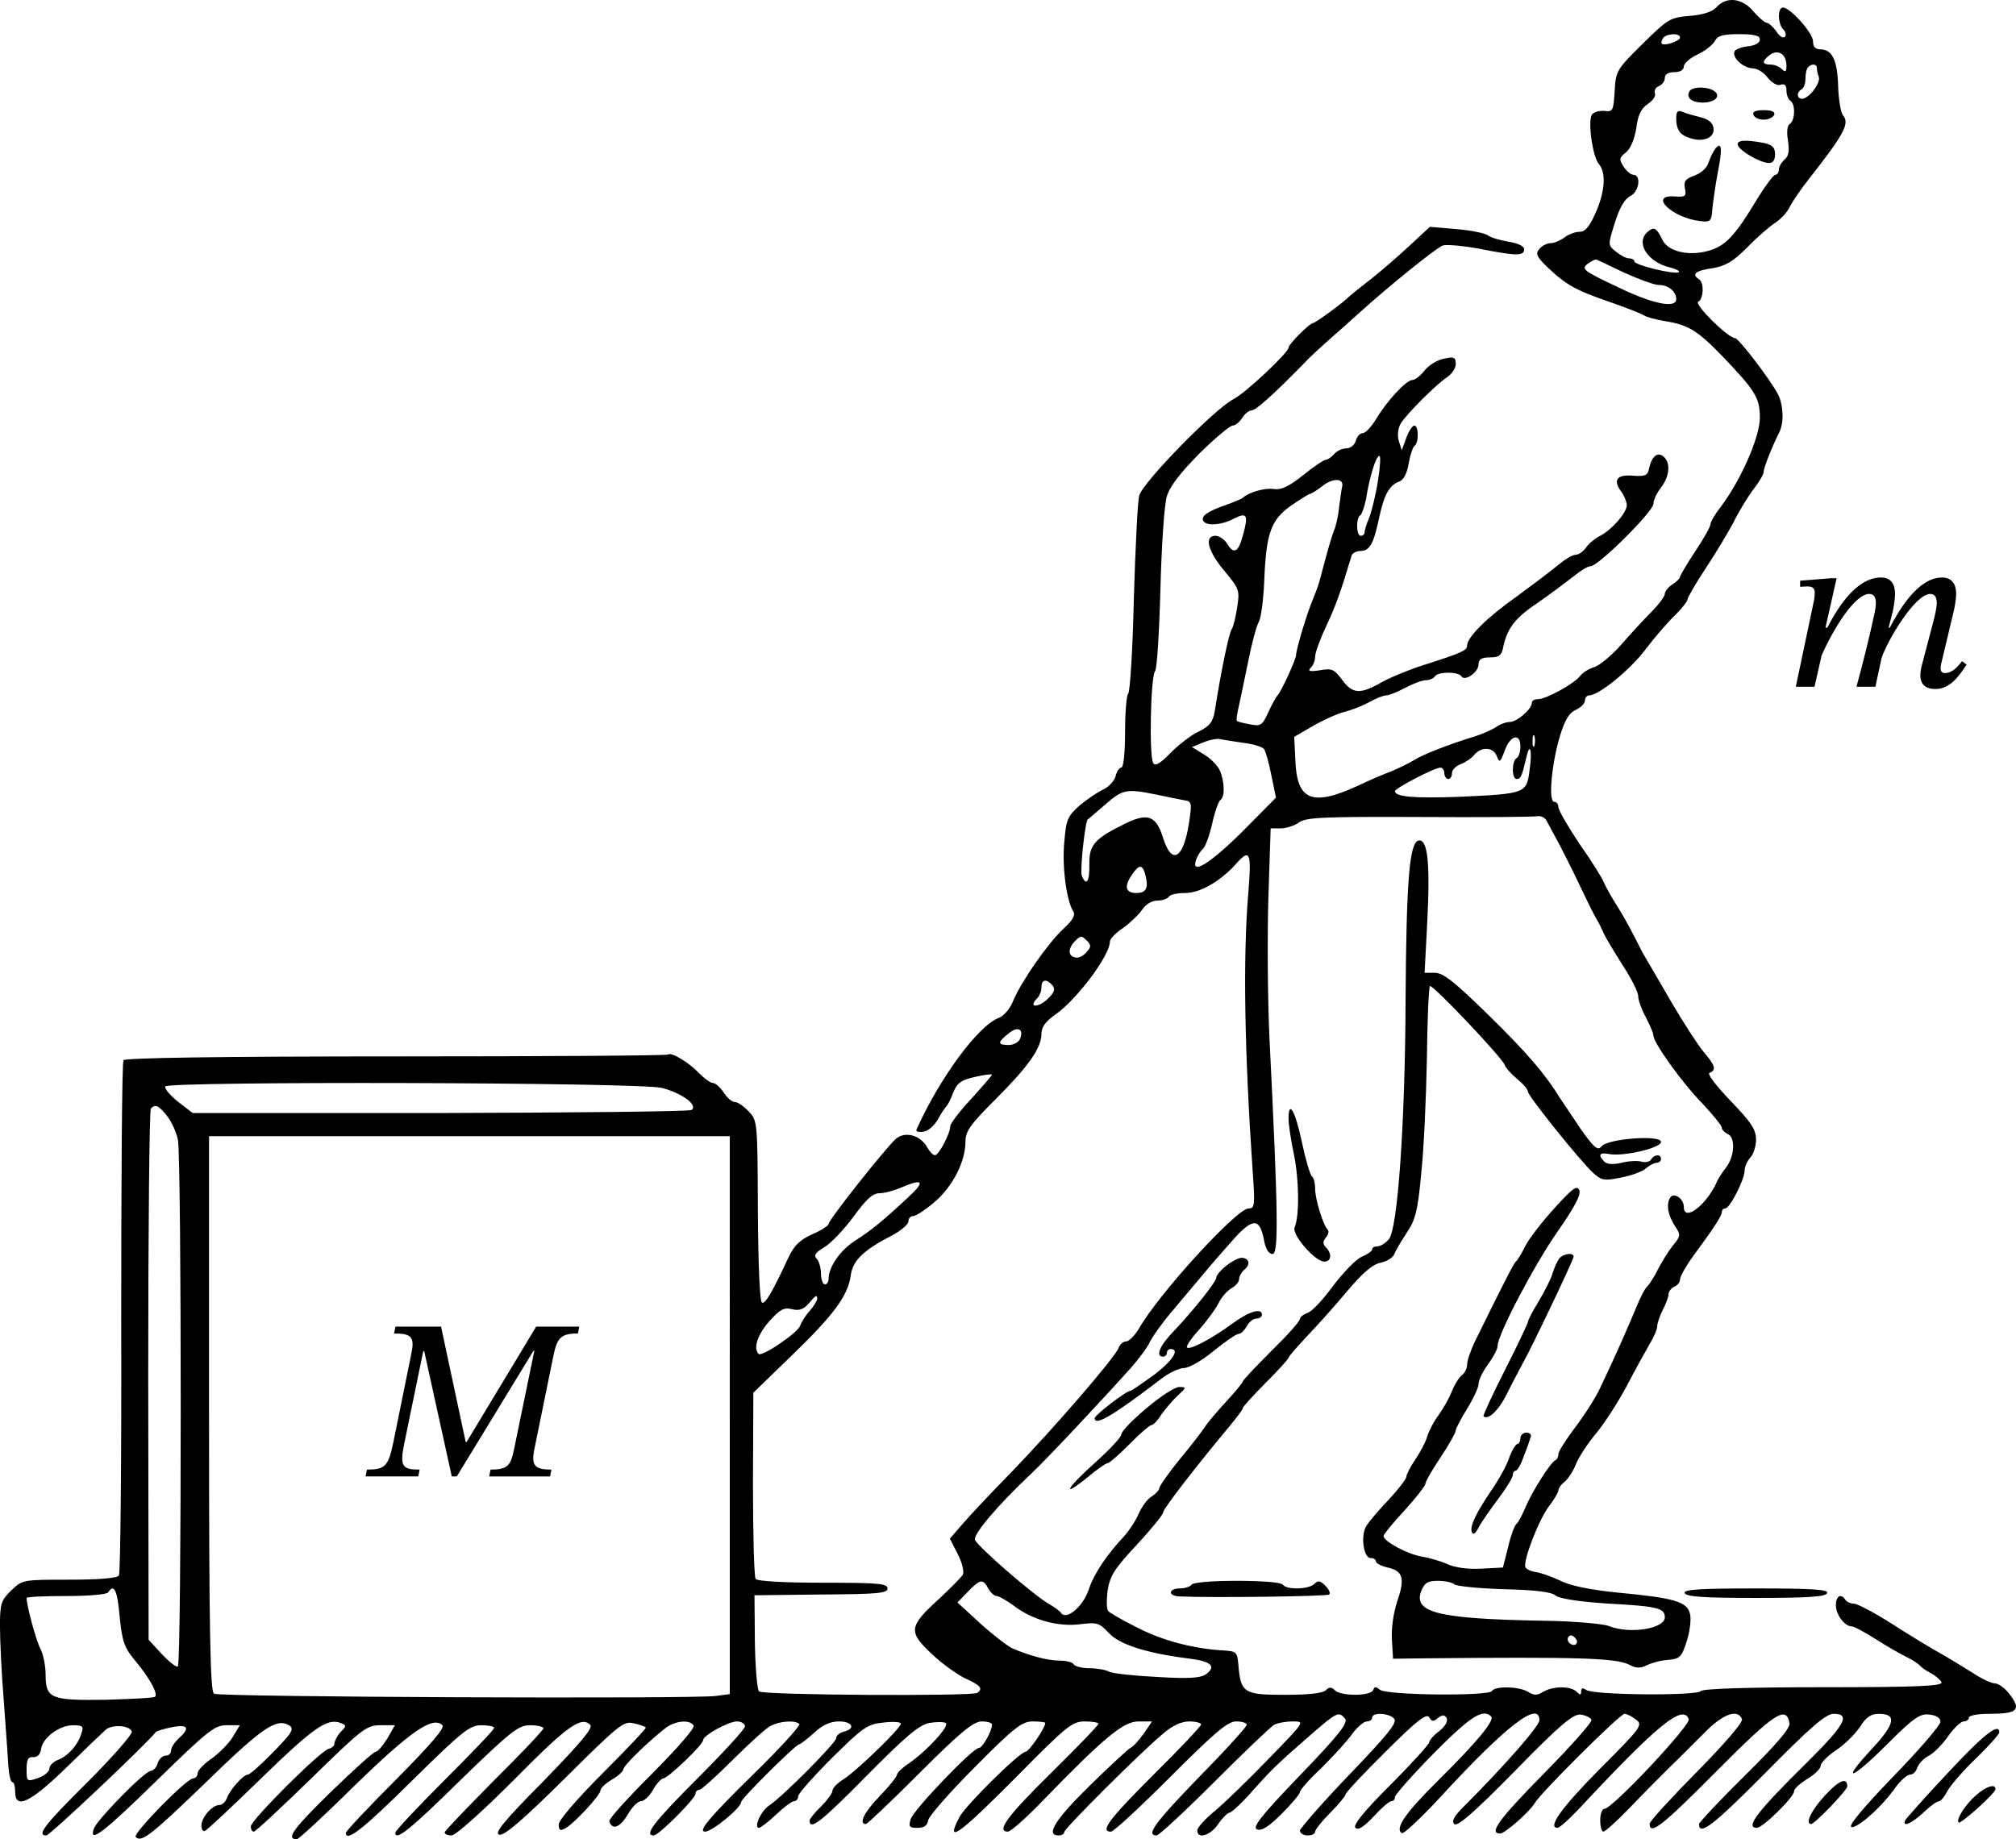 <?xml version="1.0" encoding="UTF-8" standalone="no"?>
<svg
   version="1.0"
   width="530.389pt"
   height="483.99pt"
   viewBox="0 0 530.389 483.99"
   preserveAspectRatio="xMidYMid meet"
   id="svg21"
   sodipodi:docname="38t.svg"
   inkscape:version="1.3 (0e150ed, 2023-07-21)"
   xmlns:inkscape="http://www.inkscape.org/namespaces/inkscape"
   xmlns:sodipodi="http://sodipodi.sourceforge.net/DTD/sodipodi-0.dtd"
   xmlns="http://www.w3.org/2000/svg"
   xmlns:svg="http://www.w3.org/2000/svg">
  <defs
     id="defs21" />
  <sodipodi:namedview
     id="namedview21"
     pagecolor="#ffffff"
     bordercolor="#000000"
     borderopacity="0.25"
     inkscape:showpageshadow="2"
     inkscape:pageopacity="0.0"
     inkscape:pagecheckerboard="0"
     inkscape:deskcolor="#d1d1d1"
     inkscape:document-units="pt"
     inkscape:zoom="0.70602375"
     inkscape:cx="368.96776"
     inkscape:cy="300.27318"
     inkscape:window-width="1440"
     inkscape:window-height="819"
     inkscape:window-x="0"
     inkscape:window-y="25"
     inkscape:window-maximized="0"
     inkscape:current-layer="svg21" />
  <path
     d="m 451.598,1.89 c -1.1,1.2 -3.5,2 -7.1,2.3 -5.1,0.4 -5.7,0.8 -12.4,7.4 -6.8,6.7 -7,7.1 -7.3,12.4 -0.3,5.2 -0.5,5.5 -2.7,5.2 -1.4,-0.1 -2.8,0.3 -3.3,1 -1.1,1.8 0.2,11 1.8,12.9 2,2.3 1.7,7.2 -0.8,12.9 -1.6,3.6 -2.7,5 -4.2,5 -1.2,0 -3,0.7 -4,1.5 -1.1,0.8 -2.7,1.5 -3.7,1.5 -0.9,0 -2.2,0.7 -2.9,1.5 -1.1,1.3 -0.7,2.1 2.1,4.8 4.9,4.7 7.7,6.2 16.5,9.2 4.3,1.5 8.4,3.1 8.9,3.5 0.6,0.4 3,1.1 5.5,1.5 6.2,1 8.6,2.5 15.1,9.2 8.8,9.2 9.9,11 9.9,16.3 0,5 -5,16.4 -10.3,23.4 -1.5,1.9 -2.7,4 -2.7,4.6 0,0.6 -1.8,3.8 -4,7.1 -2.2,3.3 -4,6.4 -4,6.7 0,0.4 -0.9,1.3 -2,2 -1.1,0.7 -2,1.8 -2,2.5 0,0.6 -1.6,2.8 -3.5,4.7 -1.9,1.9 -5.6,5.9 -8.1,8.8 -2.6,2.9 -5.8,5.5 -7.1,5.8 -1.3,0.4 -2.9,1.4 -3.6,2.3 -1.5,2 -8.9,6.1 -11.1,6.1 -0.9,0 -1.6,0.4 -1.6,1 0,1.6 -3.9,5 -5.8,5 -1,0 -2.6,0.6 -3.7,1.4 -1.1,0.7 -3.6,1.8 -5.5,2.4 -6.3,1.9 -13.6,4.7 -16.1,6.3 -1.3,0.8 -4,2.1 -5.9,2.9 -1.9,0.7 -5.9,2.4 -8.8,3.8 -12,5.5 -16,3.9 -16.4,-6.7 l -0.3,-6.2 5,-2.9 c 2.8,-1.6 6.4,-3.2 8,-3.6 1.7,-0.4 4.6,-1.5 6.5,-2.5 1.9,-1.1 4,-1.9 4.7,-1.9 0.7,0 3,-0.9 5,-2 2.1,-1.1 4.5,-2 5.5,-2 0.9,0 2,-0.5 2.3,-1 0.8,-1.3 6.2,-1.3 7,0 0.9,1.4 4.5,-1.1 4.5,-3.2 0,-1.3 0.8,-1.8 3,-1.8 2.4,0 3.1,-0.5 3.5,-2.8 1.1,-5 3.2,-7.7 9.4,-11.8 3.3,-2.3 7.4,-5.4 9.2,-6.8 1.7,-1.4 3.6,-2.6 4.4,-2.6 2,0 16.5,-14.4 16.5,-16.4 0,-1 0.9,-2.9 2,-4.3 2.3,-3 2.6,-6.6 0.6,-8.2 -1.6,-1.3 -3.1,0.1 -3.8,3.4 -0.3,1.6 -1,1.9 -4,1.7 -4.3,-0.4 -5.5,1 -3.4,4 0.9,1.2 1.6,2.9 1.6,3.8 -0.1,2 -3.9,6.4 -7,8 -1.4,0.7 -3.1,2.1 -3.8,3.2 -0.7,1 -1.9,1.8 -2.7,1.8 -0.8,0 -2.9,1.3 -4.7,2.8 -1.8,1.5 -6.7,5.2 -10.8,8.2 -7.8,5.5 -12.9,10.6 -13,12.8 0,1.4 -1.4,2 -11.4,5.2 -3.8,1.2 -8.9,3.3 -11.2,4.6 -5.6,3.2 -7.6,3 -10.3,-0.7 -2.1,-2.8 -2.7,-3.1 -5.9,-2.5 -2.7,0.4 -3.2,0.2 -2.4,-0.6 0.7,-0.7 1.2,-2 1.2,-3 0,-1 1.3,-4.6 2.9,-8 2.5,-5.3 3.8,-8.9 6.7,-18.6 0.2,-0.6 1.2,-1.2 2.3,-1.2 2.5,0 3.5,-1.9 5,-9 1.3,-5.9 2.6,-8.3 5.3,-9.3 1.1,-0.4 2,-2.2 2.4,-4.7 0.4,-2.2 1.1,-4.3 1.5,-4.6 1.2,-0.7 1.2,-5.4 0,-5.4 -0.5,0 -1.5,1.5 -2.1,3.2 l -1.2,3.3 -0.8,-2.5 c -0.4,-1.5 -0.2,-3.3 0.5,-4.5 1.6,-2.6 9.3,-10.3 12.3,-12.3 1.2,-0.8 2.2,-2.3 2.2,-3.4 0,-1.8 -0.5,-2 -3.1,-1.4 -1.7,0.3 -4,1.7 -5.1,3.1 -1.1,1.4 -2.5,2.5 -3.2,2.5 -1.6,0 -6.7,5.5 -9.5,10.2 -1.3,2.1 -2.8,3.8 -3.6,3.8 -0.7,0 -1.5,0.9 -1.8,2 -0.3,1.1 -1.4,2 -2.5,2 -1.1,0 -2.5,0.7 -3.2,1.5 -0.7,0.8 -1.7,1.5 -2.2,1.5 -0.5,0 -3.2,1.8 -6,4.1 -3.8,3 -5.8,3.9 -7.7,3.6 -2.2,-0.4 -6.7,0.9 -8.1,2.3 -0.3,0.3 -2.3,1.1 -4.5,1.9 -4.7,1.6 -6.7,3 -5.9,4.2 0.8,1.4 4.8,1.1 8,-0.6 3.5,-1.8 3.9,-1 2.4,4.4 -1.2,4.5 -2.4,5.1 -4.2,2.1 -0.7,-1.1 -2.1,-2 -3,-2 -3.1,0 -2,4.1 2.3,9.2 3.9,4.7 4.1,5.1 3.4,9.6 -0.4,2.6 -1,5.1 -1.4,5.7 -0.7,0.9 -2.7,10.2 -4.5,21.6 -0.5,3 -1.4,4 -4.2,5.4 -2,0.9 -5.3,3.5 -7.4,5.6 -2.8,2.9 -4.1,3.6 -4.6,2.7 -1.1,-1.8 -0.7,-22.7 0.5,-24.2 0.5,-0.6 1.1,-10.3 1.4,-21.6 0.3,-11.3 1,-22.2 1.7,-24.4 0.8,-2.7 3.6,-6.2 8.6,-11.3 4.1,-4 8,-7.3 8.7,-7.3 0.7,0 1.8,-0.9 2.5,-2 0.7,-1.1 1.8,-2 2.5,-2 1.1,0 5.7,-4.1 14,-12.6 1,-1.1 3.9,-3.8 6.5,-6.1 2.6,-2.3 5.9,-5.2 7.3,-6.5 7.9,-7.2 20.8,-17.6 22.5,-18.2 1.1,-0.3 5.5,0.1 9.8,0.9 9.6,1.9 11.6,1.9 11.6,0.1 0,-0.8 -1.6,-1.6 -4.2,-2 -2.3,-0.4 -4.7,-1.1 -5.4,-1.7 -0.7,-0.5 -4.4,-1.3 -8.2,-1.6 l -7,-0.6 -5.4,5 c -2.9,2.7 -7.5,6.7 -10.3,8.9 -2.7,2.1 -5.2,4.1 -5.5,4.4 -1.4,1.5 -8.9,7 -9.5,7 -0.9,0 -6.5,5.6 -6.5,6.5 0,1.3 -11.4,12 -14.4,13.5 -5.1,2.6 -24.2,22.2 -24.9,25.5 -0.4,1.6 -1,13.9 -1.4,27.3 -0.3,13.3 -1,24.5 -1.5,24.8 -0.4,0.3 -0.8,4.8 -0.8,10 0,5.5 -0.4,9.4 -1,9.4 -0.5,0 -1.2,1 -1.5,2.3 -0.3,1.2 -1.8,2.8 -3.3,3.5 -1.5,0.7 -4.3,2.6 -6.2,4.2 -3.1,2.8 -3.5,3.6 -4,9.7 -0.6,6.5 0.6,15.4 2.4,18.2 0.6,0.9 -0.2,2.3 -2.6,4.5 -4,3.7 -11,13.7 -13.2,18.9 -0.8,2.1 -2.5,4.1 -3.9,4.6 -5.4,2.1 -15.5,15.8 -21.6,29.4 -0.2,0.5 0.7,0.7 1.9,0.5 1.2,-0.1 2.9,-1.7 3.8,-3.3 0.9,-1.7 2,-3.2 2.3,-3.5 0.3,-0.3 1.1,-1.9 1.7,-3.5 1,-2.5 2.1,-3.3 5.7,-4.1 2.5,-0.6 4.5,-0.8 4.5,-0.6 0,0.2 -2.5,3.1 -5.5,6.4 -3,3.2 -5.5,6.5 -5.5,7.2 0,1.9 -3,7.6 -4,7.6 -0.5,0 -1.4,-0.9 -2,-2 -1.8,-3.3 -5.9,-4.4 -8.3,-2.3 -2.7,2.4 -17.7,21.3 -17.7,22.4 0,0.4 -1.9,1.7 -4.3,2.7 -3.1,1.4 -4.7,2.9 -6.1,5.8 -4.6,9.8 -6.2,12.5 -7.1,12.2 -0.6,-0.2 -1,-9.2 -1.1,-24.1 -0.1,-23.4 -0.1,-23.8 -2.4,-26.2 -1.3,-1.4 -2.9,-2.5 -3.7,-2.5 -0.7,0 -2,-1.1 -2.9,-2.5 -0.9,-1.4 -2.2,-2.5 -2.8,-2.5 -0.7,0 -2.3,-1.2 -3.7,-2.6 -2.6,-2.8 -7.3,-5.6 -8.1,-4.9 -0.3,0.3 -32.5,0.5 -71.6,0.5 -47.3,0 -71.3,0.4 -71.7,1 -0.4,0.6 -0.6,31.1 -0.6,67.8 0.1,36.7 -0.2,67.2 -0.6,67.8 -0.5,0.7 -5.2,1.1 -13.1,1.1 -12.1,0 -12.3,0 -15.2,2.8 -2.7,2.6 -3,3.5 -3,9.4 0,3.6 0.4,12.4 1,19.6 0.5,7.1 1.1,14.9 1.2,17.2 0.2,2.4 0.6,4.3 1.1,4.3 0.4,0 0.7,1.1 0.7,2.5 0,4.7 3.8,3 13.3,-6.2 5,-4.9 9.7,-9.4 10.5,-10.1 1.7,-1.5 6.4,-1.2 6.9,0.5 0.2,0.6 -5,6.6 -11.6,13.2 -11.6,11.5 -13.5,14.1 -10.9,14.1 0.9,0 26,-23.7 28.8,-27.2 0.3,-0.3 2.2,-0.9 4.3,-1.3 4.2,-0.8 4.8,0.2 1.7,3 -1.1,1 -2,2.4 -2,3.2 0,0.7 -0.6,1.3 -1.4,1.3 -0.8,0 -1.8,0.9 -2.1,2 -0.3,1.1 -1.2,2 -1.8,2 -1.6,0 -14.2,12.9 -15,15.2 -1.4,4.1 2.6,1 16.6,-12.7 13.4,-13.1 15.2,-14.5 18.3,-14.5 h 3.5 l -1.8,3 c -1,1.7 -3.5,4.2 -5.5,5.7 -2.1,1.4 -3.8,3.2 -3.8,3.9 0,0.8 -0.6,1.4 -1.2,1.4 -1.7,0 -15.9,14.5 -15.1,15.4 1.5,1.5 3.8,-0.2 18.4,-14.3 15.1,-14.7 18.7,-17.1 22.1,-15 0.9,0.6 0.7,1.4 -0.7,3.1 -3.7,4.2 -9.5,9.8 -10.3,9.8 -1.2,0 -4.8,4.1 -5.5,6.2 -0.4,1 -1.3,1.8 -2,1.8 -1.9,0 -4.7,3.3 -4.7,5.4 0,1 0.4,1.6 0.9,1.4 0.5,-0.1 7.3,-6.5 15,-14 13.7,-13.3 17.2,-15.7 20.7,-14.4 1.6,0.6 1.6,0.8 0,2.4 -0.9,1 -1.6,2.4 -1.6,3 0,0.6 -0.7,1.2 -1.5,1.4 -2.1,0.4 -20.5,18.8 -20.5,20.4 0,0.8 0.3,1.4 0.8,1.4 0.4,0 7.2,-6.3 15.1,-14 13.4,-13.1 14.5,-14 18.2,-14 h 3.8 l -2,3.5 c -1.2,1.9 -2.5,3.5 -3.1,3.5 -0.5,0 -5.8,4.8 -11.8,10.6 -9.8,9.6 -11.9,12.4 -8.9,12.4 0.5,0 7.4,-6.4 15.4,-14.3 14.5,-14.1 20.4,-18.2 22.9,-15.7 0.7,0.7 -3,5 -12.2,14.3 -7.3,7.3 -13.2,13.6 -13.2,14 0,2.6 4.6,-1 17.5,-13.8 13.1,-12.9 15.1,-14.5 18.1,-14.5 1.9,0 3.4,0.3 3.4,0.7 0,0.5 -5.9,6.6 -13,13.7 -7.2,7.2 -13,13.4 -13,13.9 0,2.3 4,-0.9 17.4,-14.1 13.2,-12.8 15,-14.2 18.1,-14.2 1.9,0 3.5,0.4 3.5,0.8 0,0.4 -5.8,6.6 -13,13.7 -7.1,7.2 -13,13.3 -13,13.7 0,0.5 0.8,0.8 1.8,0.8 1.1,0 8.2,-6.4 16.3,-14.5 14,-14.2 17.8,-17 20.2,-14.6 0.8,0.8 -2.4,4.6 -12.3,14.8 -10.6,10.7 -13.1,13.8 -11.6,14.1 1.3,0.3 6.2,-3.9 17.2,-14.8 14.2,-14.1 15.5,-15.2 18.1,-14.5 1.5,0.3 3,0.8 3.2,1.1 0.2,0.2 -4.9,5.6 -11.3,12 -6.9,6.9 -11.6,12.4 -11.6,13.5 0,1.6 0.4,1.8 1.8,1 2.3,-1.3 9.2,-8.7 9.2,-10 0,-0.5 1.3,-1.8 3,-2.8 1.6,-0.9 3,-2.2 3,-2.7 0,-0.9 6.1,-6.9 10.9,-10.7 2.6,-2.1 6.6,-2.5 7.6,-0.8 0.4,0.6 -4.5,6.2 -10.9,12.6 -6.4,6.4 -11.5,12 -11.3,12.6 0.8,2.4 2.8,1.6 4.8,-1.7 1.1,-2 2.7,-3.6 3.5,-3.6 0.8,0 2.3,-1.3 3.2,-3 0.9,-1.6 2.2,-3 2.7,-3 1.2,0 10.5,-8.9 10.5,-10.1 0,-1.2 6.6,-4.9 8.9,-4.9 1.1,0 2.1,0.6 2.1,1.3 0,0.7 -5.6,6.8 -12.5,13.7 -11.4,11.4 -14.2,15 -11.5,15 1.3,0 11,-9.7 11,-11 0,-0.5 0.4,-1 1,-1 0.5,0 4.4,-3.5 8.7,-7.8 4.3,-4.3 8.8,-8.4 10,-9 2.4,-1.3 6.6,-1.6 7.6,-0.5 0.4,0.3 -5.1,6.4 -12.3,13.4 -11.3,11.1 -14.5,14.9 -12.5,14.9 1.9,0 9.5,-6.3 9.5,-7.8 0,-0.9 14.4,-15.2 15.3,-15.2 0.3,0 2.1,-1.4 3.9,-3 2.2,-2.1 4.3,-3 6.5,-3 3.6,0 4.5,1.9 1.3,2.7 -1.1,0.3 -2,1 -2,1.7 0,1.2 -14,15.3 -17.6,17.7 -2.2,1.4 -4.2,5.9 -2.7,5.9 0.4,0 2.5,-1.6 4.5,-3.5 2,-1.9 4.1,-3.5 4.7,-3.5 0.6,0 1.1,-0.6 1.1,-1.3 0,-0.7 4,-5.2 8.9,-10.1 8.1,-8 9.3,-8.9 13.5,-9.3 2.5,-0.3 4.6,-0.2 4.6,0.3 0,1.2 -11.8,12.6 -15.2,14.7 -1.6,1 -2.8,2.3 -2.8,3 0,0.6 -1.4,2.5 -3,4.1 -1.7,1.6 -3,3.3 -3,3.7 0,2.7 3.1,0.3 14.8,-11.6 10.4,-10.5 14,-13.6 16.7,-14.1 1.8,-0.3 3.8,-0.3 4.3,0 1.2,0.7 -4.9,7.3 -9.5,10.5 -1.8,1.2 -3.3,2.6 -3.3,3.1 0,0.5 -2,3 -4.5,5.6 -4.1,4.2 -5.7,7.4 -3.7,7.4 0.4,0 6.8,-6.1 14.2,-13.5 10.7,-10.7 14.1,-13.5 16.3,-13.5 1.5,0 2.7,0.4 2.7,0.8 0,1.7 -2.5,6.2 -3.5,6.2 -1.6,0 -17.2,16.3 -17.9,18.7 -0.6,2 -0.4,2.3 1.8,2.3 1.7,0 2.6,-0.6 2.8,-2 0.2,-1.1 5.7,-7.4 12.3,-14 10.4,-10.5 12.4,-12 15.2,-12 1.8,0 3.3,0.2 3.3,0.4 0,1.3 -4.3,7.6 -5.2,7.6 -1.5,0 -15.8,14.1 -17.4,17.2 -3.8,7.3 -0.3,4.8 15.1,-10.7 13.1,-13.3 14.6,-14.5 17.9,-14.5 2,0 3.6,0.3 3.6,0.6 0,0.4 -5.6,6.2 -12.5,13 -11.5,11.3 -14.5,15.4 -11.3,15.4 0.7,0 4.9,-3.7 9.3,-8.3 16.1,-16.6 21.1,-20.7 25,-20.7 h 3.6 l -2.2,3.2 c -1.3,1.8 -2.8,3.5 -3.4,3.7 -0.5,0.2 -5.4,4.7 -10.7,9.9 -9.2,9 -11.8,13.2 -8.3,13.2 0.8,0 1.5,-0.4 1.5,-0.9 0,-0.9 19.7,-20.6 25.9,-25.8 2.5,-2.2 4.9,-3.3 7,-3.3 1.7,0 3.1,0.4 3.1,0.8 0,0.4 -5.6,6.4 -12.5,13.2 -11.8,11.8 -14.2,15 -11.2,15 0.7,0 7.7,-6.5 15.7,-14.5 11.7,-11.7 15,-14.5 17.2,-14.5 1.6,0 2.8,0.4 2.8,0.9 0,0.5 -5.6,6.7 -12.5,13.7 -11.8,12.2 -14.1,15.4 -11.2,15.4 0.6,0 7.5,-6.4 15.2,-14.1 7.7,-7.7 14.8,-14.5 15.7,-15 0.9,-0.5 3.1,-0.9 4.9,-0.9 3.3,0 3.2,0 -6.2,9.7 -5.2,5.4 -11.5,11.5 -14.1,13.7 -2.7,2.2 -4.8,4.5 -4.8,5.3 0,2.4 3.5,1.3 5.5,-1.7 1.1,-1.6 2.5,-3 3,-3 0.6,-0.1 3.3,-2.6 6,-5.7 5.3,-5.9 6.2,-6.8 15.7,-15.1 6.6,-5.7 7,-5.9 8.7,-3.9 0.8,1.1 -1.7,4.3 -11.9,14.9 -10.3,10.7 -12.6,13.7 -11.3,14.2 1.2,0.5 3.1,-0.7 6.5,-4.1 2.6,-2.6 4.8,-5.2 4.8,-5.7 0,-0.6 2.6,-3.5 5.8,-6.5 3.1,-3.1 6.8,-7.1 8,-8.9 1.3,-1.7 3,-3.2 3.8,-3.2 0.8,0 1.4,-0.5 1.4,-1 0,-1.5 4.6,-1.2 5.8,0.3 0.9,1 -1.9,4.4 -11.8,14.7 -7.1,7.4 -12.9,14.1 -13,14.7 0,0.7 0.9,1.3 2,1.3 1.1,0 2,-0.4 2,-1 0,-0.5 1.8,-2.8 4,-5 2.2,-2.2 4,-4.4 4,-4.8 0,-0.4 4.7,-5.5 10.5,-11.2 8.2,-8.2 10.8,-10.2 11.5,-9.1 0.7,1.2 1.1,1.2 2.3,0.2 1.2,-0.9 1.7,-0.9 2.3,0 0.4,0.8 -0.3,2.1 -1.9,3.4 -1.5,1.1 -2.7,2.5 -2.7,3 0,0.5 -4.6,5.6 -10.2,11.2 -7.1,7.1 -9.9,10.6 -9.2,11.3 0.7,0.7 2.2,-0.2 4.8,-3 2,-2.2 4.1,-4 4.6,-4 0.6,0 1,-0.5 1,-1.1 0,-0.6 4.6,-5.8 10.2,-11.5 9.6,-9.7 13,-11.9 15.1,-9.7 1,1 -3.6,6.6 -13.8,16.7 -8.8,8.7 -11.6,12.8 -9.7,14 0.5,0.3 5.4,-4.3 10.8,-10.2 16.7,-18.1 25.4,-24.8 25.4,-19.5 0,1.5 -9.2,12 -19.7,22.5 -2.7,2.7 -3.5,4 -2.7,4.8 0.8,0.8 5.2,-3 16,-14 12.1,-12.4 15.3,-15 17.3,-14.8 1.3,0.2 2.6,0.8 2.8,1.4 0.2,0.6 -5.5,7 -12.7,14.3 -11.8,12 -14.4,15.6 -11.3,15.6 1.2,0 7.7,-5.7 9,-7.9 1.5,-2.7 22.5,-23.6 23.7,-23.6 0.6,0 2,0.7 3,1.5 1.9,1.4 1.4,2.1 -9.5,13 -10.1,10.2 -13.9,15.5 -11.1,15.5 0.5,0 3.1,-2.3 5.8,-5.2 20.7,-22.2 27.2,-27.4 28.7,-23.4 0.6,1.5 -20.1,23.6 -22.2,23.6 -0.6,0 -1.1,1.3 -1.1,3 0,1.6 0.4,3 0.8,3 0.5,0 3.4,-2.6 6.5,-5.8 4.9,-5.1 10.1,-10.3 13.9,-14 0.7,-0.7 3.5,-3.5 6.2,-6.2 4.9,-5 8.8,-6.4 9.9,-3.6 0.3,0.8 -4.4,6.3 -11.9,13.9 -6.8,6.9 -12.4,13 -12.4,13.6 0,3.2 3.3,0.6 17.3,-13.5 15.5,-15.6 18.6,-17.7 19.5,-13 0.3,1.3 -3.3,5.5 -11.7,13.8 -6.7,6.6 -12.1,12.4 -12.1,12.8 0,3.3 3.9,0.2 17.4,-13.4 12,-12.2 16,-15.6 18,-15.6 4.6,0 3,2.9 -7.1,12.9 -12.9,12.7 -16.3,17.1 -13.1,17.1 1.6,0 9.8,-8.1 9.8,-9.6 0,-0.7 1.6,-2.1 3.5,-3.3 1.9,-1.1 3.5,-2.7 3.5,-3.4 0,-0.8 1.8,-2.6 4,-4.1 2.2,-1.4 5,-4.2 6.3,-6.1 1.6,-2.6 2.9,-3.5 5,-3.5 4.8,0 4.3,2.6 -1.7,9.1 -8.6,9.2 -5.7,8.5 3.8,-1 7.1,-7.1 8.7,-8.2 11.2,-7.9 1.9,0.2 2.9,0.9 2.9,1.9 0,0.9 -5.6,7.4 -12.5,14.5 -7.9,8.2 -11.9,13 -10.9,13.2 1.7,0.3 8.2,-5.5 11.7,-10.6 1.3,-1.7 3,-3.2 3.7,-3.2 0.8,0 1.6,-0.8 1.9,-1.8 0.4,-1.1 1.7,-2.5 3.1,-3.2 1.3,-0.7 3.6,-3 5.1,-5.2 1.5,-2.1 3.3,-3.8 4,-3.8 0.8,0 1.4,-0.5 1.4,-1 0,-0.6 2.4,-1 5.3,-1 7.4,0 8.5,-1 5.6,-4.9 -1.2,-1.7 -3.1,-3.1 -4,-3.1 -1,0 -3.7,-1.3 -6.1,-2.9 -2.4,-1.5 -6.3,-3.9 -8.8,-5.3 -2.5,-1.4 -8.1,-4.8 -12.6,-7.7 -4.4,-2.8 -8.8,-5.1 -9.7,-5.1 -0.9,0 -1.9,-0.5 -2.2,-1 -1.1,-1.8 -2.5,-1 -2.5,1.4 0,2.5 2.3,5.6 4.2,5.6 0.6,0 3.4,1.5 6.2,3.3 2.8,1.8 6.5,3.9 8.1,4.7 1.7,0.8 3.3,1.9 3.6,2.3 0.4,0.5 1.7,1.4 2.9,2 1.3,0.7 2.5,1.8 2.8,2.4 0.3,1 -6.4,1.3 -31.2,1.3 -19.8,0 -31.7,0.4 -32.1,1 -0.8,1.3 -28.6,1.1 -30.2,-0.3 -0.9,-0.6 -1.3,-0.5 -1.3,0.4 0,1 -0.3,1 -1.2,0.1 -1.6,-1.6 -6.3,-1.5 -8.8,0 -1.6,1 -2.4,1 -4,0 -2.3,-1.4 -8.6,-1.6 -9.5,-0.2 -0.9,1.4 -27.6,1.1 -29.4,-0.3 -1.1,-0.9 -1.5,-0.9 -1.8,0 -0.6,1.7 -8.5,1.7 -10.1,0.1 -0.9,-0.9 -1.5,-0.9 -2.4,0 -0.8,0.8 -4.7,1.2 -10.8,1.2 -10.8,0 -11.6,-0.5 -12.2,-8 -0.3,-3.3 -0.5,-3.5 -4.3,-3.7 -7.9,-0.5 -16,-2.7 -22.5,-6.1 -3.6,-1.8 -6.9,-3.7 -7.4,-4.2 -0.5,-0.5 -0.5,-2.9 -0.2,-5.4 0.6,-3.9 1.8,-5.8 7.7,-12.1 3.8,-4.1 6.9,-7.9 6.9,-8.5 0,-0.9 8.8,-12.3 17.5,-22.7 1.9,-2.3 3.5,-4.4 3.5,-4.8 0,-0.3 2.7,-3.3 6,-6.6 3.3,-3.3 6,-6.3 6,-6.6 0,-0.3 2.2,-2.8 4.9,-5.7 2.7,-2.8 7.5,-8.2 10.6,-11.9 4,-4.7 6.6,-7 8.7,-7.4 1.6,-0.3 3.2,-1.3 3.6,-2.2 0.3,-0.9 1.8,-3.4 3.3,-5.7 2.3,-3.4 2.9,-5.7 3.8,-15.5 0.7,-6.3 1.3,-19.8 1.5,-30.2 0.1,-10.3 0.5,-18.9 0.8,-19.2 0.6,-0.6 19.1,18.9 19.7,20.8 0.2,0.7 1.7,2.3 3.2,3.6 1.6,1.3 2.9,2.8 2.9,3.4 0,1.1 13.6,18.1 17.2,21.4 2.1,1.9 2.8,2.1 7.2,1.2 2.7,-0.5 5.7,-1.6 6.6,-2.4 0.9,-0.8 2.2,-1.5 2.8,-1.5 0.7,0 1.2,-0.5 1.2,-1 0,-1.3 -1.7,-1.3 -2.6,0.1 -0.3,0.6 -1.5,0.9 -2.5,0.6 -1,-0.3 -3.4,-0.2 -5.3,0.3 -2.2,0.5 -3.8,0.4 -4.5,-0.3 -1.8,-1.8 -1.3,-2.5 1.3,-2 3.7,0.7 13.6,-1.6 13.6,-3.2 0,-1.9 -14,-0.9 -15.7,1.2 -0.9,1.2 -1.9,0.4 -5.5,-4.7 -2.3,-3.5 -4.7,-7 -5.3,-7.9 -3.9,-6.4 -8.8,-12.1 -18.8,-21.9 -9,-8.8 -12,-11.2 -14.2,-11.2 h -2.7 l 0.7,-13.4 c 0.8,-15.6 0.1,-21.9 -2.3,-21.4 -2.4,0.5 -3.2,10.8 -3.4,41.3 -0.1,33.2 -2.1,61 -4.4,63.6 -0.9,1.1 -2.3,1.9 -3.1,1.9 -0.7,0 -1.3,0.3 -1.3,0.8 0,0.4 -1.2,1.3 -2.7,1.9 -1.6,0.7 -4.9,4.2 -7.6,7.7 -2.6,3.6 -5.6,6.8 -6.7,7.1 -1.1,0.4 -2,1.1 -2,1.6 0,0.6 -3.4,4.4 -7.5,8.4 -4.1,4.1 -7.5,7.7 -7.5,8 0,0.3 -1.9,2.6 -4.1,5 -2.3,2.5 -4.9,5.5 -5.7,6.7 -0.8,1.3 -3.9,5.3 -6.9,8.9 -2.9,3.6 -5.3,7 -5.3,7.5 0,0.5 -0.9,1.5 -2,2.2 -1.1,0.6 -2.6,2.7 -3.4,4.5 -0.7,1.7 -2.4,4.3 -3.7,5.8 -4.7,5 -8.1,10 -9.5,14.3 -1.5,4.4 -5.8,8 -7.2,6.1 -0.4,-0.6 -1.8,-1.6 -3.2,-2.4 -3.8,-2.1 -18.8,-15.1 -19.5,-16.9 -0.5,-1.4 5.9,-9 14.6,-17.2 3.7,-3.4 18.6,-19.3 26.4,-28 2.2,-2.5 4.5,-5.6 5.1,-7 0.7,-1.4 3.1,-4.8 5.5,-7.6 2.4,-2.9 6.2,-7.4 8.4,-10 2.2,-2.7 6,-7 8.4,-9.7 4.9,-5.3 6.6,-5.1 7.7,0.9 0.4,2.1 1.2,3.4 2.2,3.4 1.6,0 1.5,-10.5 -0.8,-56.5 -0.5,-10.5 -0.6,-27.2 -0.3,-37.3 l 0.6,-18.2 h 2.6 c 1.5,0 3.7,-0.7 4.9,-1.6 1.9,-1.3 6.4,-1.5 31.5,-1.4 16,0.1 30,0 31.1,-0.2 1,-0.2 2.1,0.4 2.5,1.2 0.4,0.8 2,3.7 3.5,6.5 1.4,2.7 4,7.9 5.7,11.5 1.7,3.6 3.5,7.2 4,8 0.5,0.8 1.3,2.4 1.8,3.6 0.5,1.1 2.8,4.9 5,8.4 2.3,3.5 4.1,7.1 4.1,8.2 0,1 0.9,3.5 2,5.5 1.1,2.1 2,4.2 2,4.8 0,1.9 7.5,12.4 12.8,17.8 2.8,3 5.2,5.9 5.2,6.5 0,0.5 0.7,1.2 1.5,1.6 2.1,0.8 1.9,5.8 -0.3,8.7 -1,1.3 -2.2,3.1 -2.5,3.9 -2.7,6.1 -8.7,10.7 -8.7,6.6 0,-2.2 -2.7,-4 -3.6,-2.4 -1.1,1.7 -0.6,4.6 1.3,7.5 1.5,2.2 1.5,2.6 -0.6,5.1 -1.2,1.5 -2.9,4.3 -3.9,6.2 -0.9,1.9 -2.2,3.9 -2.8,4.5 -0.6,0.5 -1.9,3 -2.9,5.5 -1.9,4.6 -5.6,13.1 -9.4,21 -1.1,2.5 -4.1,7.2 -6.6,10.5 -2.5,3.3 -4.5,6.5 -4.5,7.1 0,0.7 -0.3,1.4 -0.7,1.6 -1.3,0.5 -6.1,8.1 -7.9,12.3 -0.9,2.2 -2,4.2 -2.4,4.5 -0.5,0.3 -1.5,3 -2.2,6 l -1.4,5.5 -5.7,0.3 c -3.5,0.2 -7,-0.3 -8.9,-1.2 -1.8,-0.8 -4.9,-1.7 -6.8,-2 -3.7,-0.6 -10,-4 -10,-5.4 0,-0.4 2.5,-3.5 5.5,-6.7 3,-3.3 5.5,-6.5 5.5,-7 0,-0.6 1.8,-3.7 4,-7 2.2,-3.3 4,-6.5 4,-7.1 0,-0.5 1.4,-3.1 3,-5.7 1.6,-2.6 3,-5.6 3,-6.5 0,-1 1.1,-3.3 2.5,-5.2 1.4,-1.9 2.5,-4 2.5,-4.8 0,-2.9 9.4,-20.9 15.7,-30 4.5,-6.4 6.3,-9.8 5.8,-11 -0.6,-1.4 -1.8,-0.5 -6.5,4.7 -3.2,3.5 -6.7,8 -7.7,10 -1,2 -2.1,3.8 -2.5,4.1 -0.5,0.4 -2.8,4.8 -10.9,21.3 -1,2.2 -1.9,4.7 -1.9,5.7 0,1 -0.6,2.3 -1.4,2.9 -0.8,0.6 -2,2.6 -2.7,4.4 -0.7,1.8 -2.3,4.5 -3.5,6.2 -1.2,1.6 -2.5,4.1 -2.9,5.5 -0.4,1.4 -1.8,4.1 -3.1,6 -1.3,1.9 -2.4,4 -2.4,4.6 0,0.6 -2.1,3.3 -4.6,6 -2.6,2.7 -5.2,5.8 -5.9,6.9 -1.6,2.5 -0.8,8.5 1.1,8.5 0.8,0 1.4,0.4 1.4,0.9 0,0.5 1.4,1.2 3.1,1.6 4,0.9 4.6,2.8 2.5,8.9 -1,3 -1.6,7.2 -1.4,10.1 l 0.3,5 7.5,-0.1 c 41.6,-0.4 51.2,-0.1 54.7,1.7 1.7,0.9 2.8,1 4.6,0.1 1.2,-0.6 3.7,-1.3 5.6,-1.4 3.1,-0.3 3.5,-0.7 4.9,-5 0.8,-2.6 1.2,-5.8 0.8,-7.2 -0.8,-3.1 -4,-4.1 -19,-5.5 -7,-0.7 -12.5,-1.8 -15,-3.1 -2.3,-1.1 -5.2,-2.1 -6.5,-2.3 -1.4,-0.2 -2.6,-0.8 -2.8,-1.3 -0.6,-1.8 3.6,-12.6 6.2,-16 1.4,-1.8 2.5,-3.7 2.5,-4.2 0,-0.5 0.7,-1.6 1.7,-2.3 0.9,-0.8 2.3,-2.9 3,-4.8 0.8,-1.9 3.2,-5.5 5.3,-8 2.1,-2.5 5.7,-8.1 8,-12.4 2.2,-4.3 5,-9.2 6,-11 1.1,-1.8 2,-3.9 2,-4.7 0,-0.8 0.7,-2.8 1.5,-4.4 0.8,-1.5 1.5,-3.4 1.5,-4.1 0,-0.7 0.7,-1.5 1.5,-1.9 0.8,-0.3 1.5,-1.2 1.5,-1.9 0,-0.8 1.5,-3.4 3.2,-5.8 5.7,-7.7 7.8,-11 7.8,-11.9 0,-0.6 0.4,-1 0.9,-1 1.2,0 5.1,-7.6 5.1,-10 0,-1 0.7,-2.5 1.5,-3.4 0.8,-0.8 1.5,-2.9 1.5,-4.7 0,-2.6 -1.2,-4.5 -6.7,-10.2 -4,-4.2 -6.3,-7.2 -5.5,-7.4 1.8,-0.7 1.5,-1.9 -1.6,-5.5 -1.5,-1.8 -5.4,-7.8 -8.6,-13.3 -3.2,-5.5 -6.2,-10.7 -6.7,-11.5 -0.5,-0.8 -1.8,-3.3 -2.9,-5.5 -1.1,-2.2 -3.1,-5.8 -4.5,-8 -1.4,-2.2 -3,-5 -3.5,-6.2 -0.5,-1.3 -3.4,-5.9 -6.5,-10.3 -3,-4.5 -5.5,-8.8 -5.5,-9.6 0,-0.8 -0.5,-1.4 -1.1,-1.4 -1.6,0 -0.7,-9.9 1.5,-17.3 1.3,-4.2 2.4,-6.1 4.2,-6.9 1.3,-0.6 2.4,-1.7 2.4,-2.5 0,-0.7 0.5,-1.3 1.1,-1.3 2.5,0 10.8,-6.7 14.9,-12.2 2.5,-3.3 6,-7.3 7.8,-9 1.7,-1.7 3.2,-3.6 3.2,-4.1 0,-0.5 2.1,-4.1 4.6,-7.9 2.6,-3.9 5.9,-9.4 7.4,-12.2 1.4,-2.9 3.8,-6.8 5.3,-8.8 1.5,-1.9 2.7,-4 2.7,-4.6 0,-1.1 2.2,-6.6 4.1,-10.4 1.3,-2.5 1.1,-7.2 -0.3,-10 -2.2,-4.1 -10.3,-14.7 -11.3,-14.8 -2,-0.1 -11,-9.1 -9.7,-9.6 1.4,-0.7 1.6,-5 0.2,-5.9 -2.1,-1.3 -0.9,-2.3 3.5,-2.9 3.5,-0.6 5.4,-1.7 9.2,-5.5 2.6,-2.7 6,-5.6 7.4,-6.5 1.4,-0.9 3.2,-2.8 3.9,-4.4 0.8,-1.5 3,-4.7 5,-7.2 9.1,-11.6 10.7,-14.5 8.9,-16.6 -0.6,-0.7 -1.2,-4.2 -1.3,-7.8 -0.2,-6.8 -1.6,-9.6 -4.7,-9.6 -1.3,0 -1.9,-0.7 -1.9,-2.1 0,-2.2 -6,-8.9 -7.9,-8.9 -1.5,0 -1.4,4.3 0.1,5.8 0.6,0.6 0.8,1.5 0.4,1.9 -0.5,0.5 -1.5,-0.2 -2.3,-1.5 -0.9,-1.2 -2,-2.2 -2.5,-2.2 -0.5,0 -2.1,-1.4 -3.5,-3 -2.9,-3.5 -7.1,-4 -9.7,-1.1 z m -9.6,8 c 0,0.9 -4.1,2.3 -4.8,1.6 -0.2,-0.2 -0.1,-0.8 0.3,-1.4 0.8,-1.3 4.5,-1.5 4.5,-0.2 z m 21,0.5 c 0,0.9 -1.2,1.6 -3.2,1.8 -1.7,0.2 -3.3,0.8 -3.5,1.4 -0.6,1.7 2.5,4.4 4.9,4.4 1.1,0 2.9,1.1 3.9,2.5 1.2,1.4 2.6,2.2 3.4,1.8 1,-0.3 1.5,0.1 1.5,1.5 0,1.2 0.5,2.4 1,2.7 1.4,0.8 1.3,5.2 -0.1,6.1 -0.7,0.4 -0.9,2.1 -0.5,4.4 0.4,2.7 0.2,4.1 -0.9,5 -0.8,0.7 -1.5,1.9 -1.5,2.6 0,0.8 -0.4,1.4 -0.9,1.4 -0.5,0 -2.6,2.8 -4.7,6.2 -6,10 -8.4,12.5 -12.9,13.8 -5.2,1.5 -10.6,0.2 -12.1,-2.8 -1.6,-3.3 -2.2,-3.6 -3.9,-2.2 -3.3,2.8 -0.1,8 5.9,9.4 1.5,0.4 2.6,0.9 2.3,1.2 -0.8,0.8 -11.7,-1.8 -11.7,-2.8 0,-0.4 -0.6,-0.8 -1.4,-0.8 -0.8,0 -2.3,-0.8 -3.5,-1.8 -2.1,-1.7 -2.1,-1.7 -0.2,-7.7 1.2,-3.9 2.6,-6.2 4,-6.9 2.3,-1 3,-5.6 0.8,-5.6 -0.7,0 -1.8,-1 -2.6,-2.2 -1.2,-1.9 -1.1,-2.3 0.7,-3.7 1.2,-1 2.2,-3.4 2.7,-6.4 0.4,-3.4 1.3,-5.2 3,-6.3 1.3,-0.9 2.2,-2.1 1.9,-2.8 -0.3,-0.8 0.2,-1.6 1,-1.9 0.9,-0.4 1.6,-1.3 1.6,-2.2 0,-0.9 0.9,-1.5 2.5,-1.5 1.5,0 2.5,-0.6 2.5,-1.5 0,-0.8 1.6,-2.2 3.5,-3.1 2,-0.9 4,-2.5 4.6,-3.5 0.8,-1.5 2.1,-1.9 6.4,-1.9 4.1,0 5.5,0.4 5.5,1.4 z m 7,6.9 c 0,1.6 -0.3,1.8 -1.2,0.9 -0.7,-0.7 -2,-1.2 -3,-1.2 -2.3,0 -2.3,-0.9 -0.1,-2.6 2.2,-1.5 4.3,-0.1 4.3,2.9 z m 8,0.6 c 0,0.5 0.2,1.6 0.5,2.3 0.6,1.6 -2.6,5.8 -4.4,5.8 -1.4,0 -1.5,-1.7 -0.1,-2.5 0.6,-0.3 1,-1.6 1,-2.9 0,-1.2 0.3,-2.6 0.7,-2.9 0.9,-1 2.3,-0.9 2.3,0.2 z m -50.6,53.9 c 3.8,1.7 7.8,3.2 9,3.2 2.5,0 4.6,1.7 4.6,3.7 0,2.6 -6.3,1.3 -15.7,-3.3 -8.7,-4.1 -9.3,-4.6 -7.7,-5.9 1.1,-0.8 2.1,-1.3 2.4,-1.2 0.3,0.1 3.6,1.7 7.4,3.5 z m -64.9,54.9 c -0.6,3.8 -1.7,8.1 -2.3,9.6 -0.7,1.6 -1.2,3.3 -1.2,3.8 0,0.5 -0.4,0.9 -1,0.9 -1.2,0 -1.3,-4.7 -0.1,-5.4 0.4,-0.3 1.1,-2.3 1.5,-4.3 0.9,-5.8 2.6,-11.3 3.5,-11.3 0.4,0 0.2,3 -0.4,6.7 z m -9.4,1.4 c -0.2,0.8 -0.5,3.2 -0.8,5.4 -0.2,2.2 -0.8,4.9 -1.3,6 -0.7,1.8 -1.8,5.6 -3.6,12.5 -0.3,1.4 -1.2,3.8 -1.9,5.5 -1.6,3.7 -4.5,13.4 -4.5,14.8 0,1.2 -4,9.9 -4.9,10.7 -0.3,0.3 -1.4,2.2 -2.4,4.4 -1.6,3.5 -2,3.8 -4.9,3.2 -1.7,-0.3 -3.3,-0.7 -3.4,-0.9 -0.2,-0.1 0.1,-2.1 0.6,-4.2 0.5,-2.2 1.6,-7.6 2.5,-12 0.9,-4.4 2.1,-8.9 2.7,-9.9 0.6,-1.1 1.2,-5.8 1.4,-10.5 0.5,-12.7 1.7,-16.2 7,-20 2.5,-1.7 4.7,-3.1 5,-3.1 0.3,0 1.8,-0.9 3.2,-2 2.8,-2.3 5.9,-2.2 5.3,0.1 z m 50.6,68.1 c -0.3,0.7 -0.5,0.2 -0.5,-1.2 0,-1.4 0.2,-1.9 0.5,-1.3 0.2,0.7 0.2,1.9 0,2.5 z m -76.5,-0.7 c 2.6,0.3 5.1,1.1 5.4,1.7 0.4,0.6 1.3,3.7 1.9,6.9 l 1.2,5.8 -9,9.1 c -8.6,8.5 -13.5,11.4 -12,7.2 0.3,-0.9 1.1,-2.2 1.7,-2.7 0.7,-0.6 1.8,-3.6 2.5,-6.7 0.7,-3.2 1.7,-6 2.2,-6.3 1.2,-0.8 1.1,-4.9 -0.2,-7.8 -0.6,-1.3 -2.5,-3.2 -4.2,-4.2 l -3.1,-1.9 2.9,-1.2 c 1.7,-0.7 3.7,-1.1 4.5,-0.9 0.8,0.2 3.6,0.6 6.2,1 z m 72.8,0.9 c 0,1.4 -0.4,2.8 -1,3.1 -1.3,0.8 -1.3,5.5 0,5.5 1.1,0 1.4,-0.7 2.5,-5.4 1,-4.6 1.7,-2.3 0.9,3.2 -0.8,6 -1,6.1 -18.8,6.9 -11.6,0.4 -16.6,0 -16.6,-1.5 0.1,-0.8 10.4,-6.2 12,-6.2 0.5,0 1,0.7 1,1.5 0,0.8 0.5,1.5 1,1.5 0.6,0 1,-0.7 1,-1.5 0,-0.9 1,-1.9 2.3,-2.4 1.3,-0.5 2.9,-1.6 3.6,-2.5 1.9,-2.2 5,-2 5.9,0.4 0.7,1.8 0.9,1.7 2.1,-1.5 1.4,-4 4.1,-4.7 4.1,-1.1 z m -95.8,12.7 c 2.9,0.6 6.2,1.3 7.4,1.5 2,0.3 2,0.7 1.2,6.1 -1.5,9.5 -4.6,11.1 -6.9,3.5 -1.8,-5.6 -4,-6.4 -10.2,-3.3 -7.7,3.8 -9.2,5.5 -9.1,10.5 0.1,4.6 -0.8,6 -2,3 -0.5,-1.4 0.9,-14.4 1.6,-14.8 0.2,-0.1 2.2,-1.8 4.6,-3.9 4.6,-4 5.5,-4.2 13.4,-2.6 z m 24.2,26.1 c -1.4,17.1 -1,41.4 1.2,73.5 0.6,8.5 0.5,9.3 -1.1,9.3 -3.1,0 -23.7,22.5 -28.9,31.7 -1.1,1.8 -2.6,3.3 -3.3,3.3 -0.8,0 -1.7,0.8 -2,1.7 -1,2.6 -17,21.1 -28.3,32.8 -5.4,5.5 -11.2,11.7 -12.9,13.7 l -3.2,3.7 2.1,4.1 c 1.2,2.4 1.7,4.6 1.3,5.4 -0.4,0.7 -3.3,3.6 -6.4,6.5 -7.8,7.1 -8,8.5 -1.8,14.3 2.7,2.6 6.8,5.5 8.9,6.5 4,1.8 4.7,2.7 3.1,3.8 -1.6,0.9 -56.4,0.6 -57.4,-0.4 -0.5,-0.5 -1,-6.4 -1.1,-13.1 l -0.1,-12.2 17.5,-0.2 c 14.8,-0.1 17.5,-0.3 17.5,-1.6 0,-1.3 -2.6,-1.5 -17,-1.5 -10.2,0 -17.3,-0.4 -17.7,-1 -0.4,-0.6 -0.7,-11.8 -0.7,-25 l 0.1,-24 9.8,-9.5 c 11.3,-10.9 15,-15.9 15.8,-21.2 0.5,-4.1 3.3,-6.8 11.1,-10.8 2.2,-1.2 4.1,-2.8 4.1,-3.6 0,-0.8 0.6,-1.4 1.3,-1.4 0.7,0 3.3,-1.7 5.6,-3.7 4.7,-4 8.1,-10.6 8.1,-15.8 0,-2.8 1.2,-4.5 7.9,-11.2 8.7,-8.7 12.1,-13.5 12.1,-17.3 0,-1.7 1.1,-3.2 3.5,-4.9 5.6,-3.8 14.5,-15.6 14.5,-19.3 0,-0.7 1.6,-2.4 3.5,-3.6 1.8,-1.3 4.1,-3.5 5,-4.8 0.9,-1.4 2.5,-2.4 4,-2.4 1.3,0 2.7,-0.5 3,-1 0.3,-0.6 2.3,-1 4.4,-1 3.9,0 9.4,-3.2 13.5,-7.9 3.5,-3.9 3.9,-2.6 3,8.1 z m -27,-4.7 c 0.8,3.2 0.1,4.5 -2.4,4.5 -2.8,0 -3.3,-1.6 -1.4,-4.5 2.1,-3.2 3,-3.2 3.8,0 z m -15.4,19.9 c -0.7,0.9 -1.8,1.6 -2.6,1.6 -2.2,0 -2.7,-2 -0.8,-4.1 1.6,-1.7 1.9,-1.8 3.2,-0.5 1.3,1.2 1.3,1.8 0.2,3 z m -9.1,8.9 c 0.8,1.1 0.5,1.9 -1.4,3.7 -2.5,2.3 -5,2.1 -2.7,-0.2 0.7,-0.7 1.2,-2 1.2,-3 0,-2.1 1.3,-2.3 2.9,-0.5 z m -8.5,14 c -0.3,0.9 -1.7,1.7 -3,1.7 -3,0 -3,-0.7 -0.1,-3 2.4,-2 4.1,-1.3 3.1,1.3 z m -94.2,13 c 5.3,1.4 9.6,4.6 7.7,5.8 -0.7,0.4 -30.4,0.7 -66.2,0.8 h -65 l -3.9,-3 c -2.1,-1.7 -3.6,-3.5 -3.3,-4 0.9,-1.4 125.1,-1.1 130.7,0.4 z m -130.3,7.3 c 1.2,1.5 2.5,4.3 2.9,6.3 1,4.2 1,137.6 0,138.6 -0.3,0.4 -2.2,-1.1 -4.2,-3.2 l -3.5,-3.8 -0.1,-69.6 c 0,-38.3 0.3,-69.9 0.7,-70.2 1.1,-1.2 2.1,-0.8 4.2,1.9 z m 148.1,78.8 v 73.4 l -3.7,0.5 c -6.2,0.8 -130.7,0.3 -132,-0.6 -1,-0.6 -1.3,-16.5 -1.3,-73.8 v -72.9 h 68.5 68.5 z m 46.8,-57.2 c -6.3,5.9 -9.7,8.7 -14,11.4 -3.7,2.4 -6.8,6.8 -6.8,9.9 0,0.8 -0.4,1.5 -1,1.5 -0.5,0 -1,-1.3 -1,-2.8 0,-1.5 -0.5,-3.3 -1.1,-3.9 -0.9,-0.9 -0.4,-1.7 2,-3.1 1.8,-1.1 5.2,-4.7 7.7,-8.1 3.3,-4.5 5,-6.1 6.8,-6.1 1.3,0 3.9,-0.7 5.7,-1.5 5.9,-2.5 6.4,-1.6 1.7,2.7 z m -23.8,26.6 c 0,0.5 -0.9,1.9 -2,3.2 -1.1,1.2 -2.2,3 -2.5,3.9 -0.7,1.9 -10,8.2 -10.9,7.4 -1.5,-1.5 -0.3,-5.1 2.8,-8.6 2.8,-3.1 3.8,-3.7 5.9,-3.2 1.9,0.5 3,0.1 4.4,-1.4 1.9,-2.3 2.3,-2.5 2.3,-1.3 z m 45,76.2 c 0.6,1.1 1.6,2 2.2,2 0.6,0 2.7,1.2 4.6,2.6 4.8,3.7 11.7,5.6 17.5,4.8 4.3,-0.5 4.9,-0.4 7.5,2.4 2.8,3 10,5.3 21.4,6.7 5.4,0.7 6.8,2 4.2,4 -1.5,1.1 -4.5,1.3 -12.9,0.8 -6,-0.3 -11.8,-0.9 -12.7,-1.4 -0.9,-0.5 -3.2,-0.9 -5.2,-0.9 -1.9,0 -3.8,-0.5 -4.1,-1 -0.3,-0.6 -2,-1 -3.7,-1 -3.2,0 -8.3,-1.4 -12.6,-3.3 -1.2,-0.6 -5,-3.5 -8.3,-6.5 l -6,-5.5 2.7,-2.8 c 3.3,-3.4 4,-3.5 5.4,-0.9 z m 122.6,-1.1 c 0.5,0.5 6.3,1.1 13,1.3 8.3,0.2 12.6,0.7 13.7,1.7 1.1,0.8 6.1,1.6 14,2.1 12.9,0.7 14.7,1.2 14.7,3.6 0,3 -9.2,4.5 -14.7,2.3 -1.5,-0.6 -9.3,-1.3 -17.3,-1.4 -27.6,-0.5 -34.2,-2.1 -32.1,-7.8 0.9,-2.2 1.7,-2.7 4.4,-2.7 1.8,0 3.7,0.4 4.3,0.9 z m -351.1,8.7 c 0.7,6.6 1.2,8 4.3,11.7 3.7,4.5 5.8,8.4 5,9.2 -0.2,0.3 -6.1,0.6 -13,0.8 -14.5,0.2 -15.8,-0.3 -15.8,-6.7 0,-2.2 -0.6,-5.3 -1.4,-6.8 -1.1,-2.1 -3.6,-11.3 -3.6,-13.3 0,-0.3 4.7,-0.5 10.4,-0.5 5.9,0 10.8,-0.4 11.1,-1 1.5,-2.4 2.4,-0.5 3,6.6 z m 383.2,7 c -0.9,0.9 -2.8,-0.6 -2.1,-1.8 0.4,-0.6 1,-0.6 1.7,0.1 0.6,0.6 0.8,1.3 0.4,1.7 z m -393.3,23.6 c -0.9,3 -3.4,5.8 -6.1,6.9 -1.3,0.5 -2.3,1.5 -2.3,2.3 0,0.8 -1.3,1.9 -3,2.5 -2.9,1 -3,0.9 -3,-2.3 0,-2.6 0.4,-3.3 1.7,-3.2 1.2,0 1.9,-0.7 2.1,-2.1 0.4,-3 4.8,-6.3 8.4,-6.3 2.6,0 2.9,0.3 2.2,2.2 z"
     id="path1"
     style="fill:#000000;stroke:none;stroke-width:0.1" />
  <path
     d="m 444.498,23.99 c -1,1.7 0.5,3 3.5,3 3.3,0 4.9,-1.8 2.9,-3.1 -1.9,-1.2 -5.6,-1.1 -6.4,0.1 z"
     id="path2"
     style="fill:#000000;stroke:none;stroke-width:0.1" />
  <path
     d="m 440.998,31.09 c 0,3.1 1,4.5 3.8,5.3 3.4,1.1 6.4,-0.2 6,-2.7 -0.2,-1.4 -1.3,-2.3 -3.3,-2.8 -1.6,-0.4 -3.8,-1 -4.7,-1.4 -1.4,-0.6 -1.8,-0.2 -1.8,1.6 z"
     id="path3"
     style="fill:#000000;stroke:none;stroke-width:0.1" />
  <path
     d="m 461.298,30.19 c 0.2,0.7 1.4,1.3 2.7,1.3 1.3,0 2.5,-0.6 2.8,-1.3 0.2,-0.8 -0.7,-1.2 -2.8,-1.2 -2.1,0 -3,0.4 -2.7,1.2 z"
     id="path4"
     style="fill:#000000;stroke:none;stroke-width:0.1" />
  <path
     d="m 457.198,38.19 c 0.6,1.6 5.8,4.6 8.1,4.7 1.1,0.1 1.7,-0.7 1.7,-2.3 0,-1.8 -0.7,-2.5 -3.1,-3 -4.8,-0.9 -7.1,-0.7 -6.7,0.6 z"
     id="path5"
     style="fill:#000000;stroke:none;stroke-width:0.1" />
  <path
     d="m 451.298,39.09 c -0.6,0.8 -1.4,2.5 -1.8,3.7 -0.4,1.4 -2,2.8 -3.7,3.4 -2.4,0.9 -2.9,1.5 -2.5,3.4 0.4,2.1 0.1,2.3 -2.7,2.1 -7.1,-0.5 -0.6,5.7 6.8,6.5 2.6,0.3 2.9,0 3.1,-3.2 0.2,-1.9 0.8,-6.2 1.4,-9.4 1.3,-6.5 1.1,-8.5 -0.6,-6.5 z"
     id="path6"
     style="fill:#000000;stroke:none;stroke-width:0.1" />
  <path
     d="m 338.998,294.39 c 0,1.4 0.6,5.5 1.4,9.3 1.4,6.7 1.5,16.3 0.2,19.3 -0.8,1.9 5.4,9 7.8,9 1.9,0 2.1,-2.1 0.4,-3.8 -0.8,-0.8 -0.8,-1.5 0,-2.5 0.7,-0.8 0.9,-1.7 0.5,-2.1 -1.2,-1.2 -3.3,-8 -3.3,-10.8 0,-1.5 -0.4,-2.9 -0.8,-3.2 -0.5,-0.3 -1.7,-4.4 -2.7,-9.1 -1.7,-8.1 -3.5,-11.3 -3.5,-6.1 z"
     id="path12"
     style="fill:#000000;stroke:none;stroke-width:0.1" />
  <path
     d="m 410.198,331.19 c -0.5,0.7 -1.3,2.4 -1.7,3.8 -0.4,1.4 -2,4.6 -3.6,7.3 -1.6,2.6 -2.9,5.1 -2.9,5.5 0,0.4 -2.7,6.1 -6,12.6 -3.3,6.5 -5.9,12.1 -5.7,12.3 1.2,1.1 4,-1.5 6.2,-6 1.4,-2.9 3.3,-6.3 4,-7.7 2.3,-4 13.5,-27.5 13.5,-28.3 0,-1.2 -2.7,-0.8 -3.8,0.5 z"
     id="path13"
     style="fill:#000000;stroke:none;stroke-width:0.1" />
  <path
     d="m 322.598,333.09 c -1.4,1.1 -2.6,2.5 -2.6,3.1 0,1.1 -5.9,8.5 -11.2,14.1 -3.7,3.8 -4.9,6.7 -2.8,6.7 0.6,0 1,-0.5 1,-1 0,-0.6 0.5,-1 1,-1 2.5,0 0.5,3.1 -4.5,6.9 -3.1,2.2 -5.8,4.1 -6.1,4.1 -1.1,0 -9.4,6.4 -9.4,7.2 0,2.2 4.9,-0.7 17.7,-10.5 2,-1.5 4.6,-2.7 5.8,-2.7 1.3,0 4.8,-2 7.8,-4.5 3.1,-2.5 6,-4.5 6.6,-4.5 0.6,0 1.5,-0.9 2.1,-2 0.6,-1.1 1.7,-2 2.5,-2 0.8,0 1.5,-0.5 1.5,-1 0,-1.9 -3.3,-1 -7.9,2.4 -5.6,4.1 -11.1,6.9 -11.8,6.2 -0.3,-0.3 1,-2.3 3,-4.5 2,-2.2 4.3,-5.3 5.2,-7 0.8,-1.7 2.4,-3.5 3.5,-4.1 1.1,-0.6 2,-1.7 2,-2.4 0,-0.8 0.7,-1.9 1.5,-2.6 1.6,-1.3 1.1,-3 -0.9,-3 -0.7,0 -2.5,0.9 -4,2.1 z"
     id="path14"
     style="fill:#000000;stroke:none;stroke-width:0.1" />
  <path
     d="m 301.598,370.59 c -3.6,3 -6.6,6.1 -6.6,6.9 0,0.7 -3.2,4.1 -7,7.5 -7.6,6.8 -8.9,9.5 -1.7,3.6 2.4,-2 4.7,-3.6 5.2,-3.6 0.4,0 3,-2.3 5.7,-5 2.7,-2.8 5.3,-5 5.8,-5 0.4,0 1.6,-1.2 2.5,-2.7 1,-1.4 2.9,-3.7 4.3,-5 2.4,-2.2 2.4,-2.3 0.4,-2.3 -1.1,0 -5,2.5 -8.6,5.6 z"
     id="path15"
     style="fill:#000000;stroke:none;stroke-width:0.1" />
  <path
     d="m 399.998,378.49 c 0,0.8 -0.4,1.5 -0.8,1.5 -0.4,0 -1.4,1.6 -2.1,3.5 -0.6,1.9 -2.6,5.6 -4.4,8.2 -4.5,6.6 -6,9.9 -5.5,11.4 0.3,0.9 0.9,0.6 1.8,-1.1 0.7,-1.4 3.1,-4.8 5.2,-7.6 2.1,-2.8 3.8,-5.6 3.8,-6.2 0,-0.7 0.4,-1.2 0.8,-1.2 0.4,0 1.4,-1.7 2.1,-3.8 0.8,-2 1.6,-4.3 1.8,-5 0.3,-0.6 -0.2,-1.2 -1.1,-1.2 -0.9,0 -1.6,0.7 -1.6,1.5 z"
     id="path16"
     style="fill:#000000;stroke:none;stroke-width:0.1" />
  <path
     d="m 313.498,416.99 c -0.3,0.5 -1.7,1 -3.1,1 -3,0 -3.2,2 -0.1,2.1 8.4,0.4 38.9,0 39.4,-0.5 0.4,-0.4 -0.1,-1.4 -1,-2.3 -1.3,-1.3 -1.9,-1.5 -2.9,-0.5 -1.5,1.5 -7.4,1.6 -8.3,0.2 -0.4,-0.6 -5.5,-1 -12,-1 -6.5,0 -11.6,0.4 -12,1 z"
     id="path17"
     style="fill:#000000;stroke:none;stroke-width:0.1" />
  <path
     d="m 443.198,419.19 c 0.4,1 5,1.3 18.8,1.3 13.8,0 18.4,-0.3 18.7,-1.3 0.4,-0.9 -3.8,-1.2 -18.7,-1.2 -14.9,0 -19.1,0.3 -18.8,1.2 z"
     id="path18"
     style="fill:#000000;stroke:none;stroke-width:0.1" />
  <path
     d="m 512.398,466.59 c -6,6.4 -11,12 -11.2,12.5 -0.7,1.8 1.7,0.8 4.8,-2.1 1.8,-1.7 3.6,-3 4.1,-3 0.5,0 1.5,-1.2 2.3,-2.8 0.9,-1.5 4.2,-5.4 7.6,-8.6 3.3,-3.2 6,-6.3 6,-6.7 0,-2.7 -4,0.4 -13.6,10.7 z"
     id="path19"
     style="fill:#000000;stroke:none;stroke-width:0.1" />
  <path
     d="m 480.098,472.49 c -3.5,3.8 -5.3,7.5 -3.6,7.5 0.9,0 9.5,-8.9 9.5,-9.9 0,-2.5 -2.1,-1.7 -5.9,2.4 z"
     id="path20"
     style="fill:#000000;stroke:none;stroke-width:0.1" />
  <path
     d="m 519.898,472.39 c -2.8,2.4 -5.4,6.5 -4.6,7.2 0.5,0.5 9.7,-7.7 9.7,-8.8 0,-1.5 -2.5,-0.7 -5.1,1.6 z"
     id="path21"
     style="fill:#000000;stroke:none;stroke-width:0.1" />
  <path
     d="m 110.04,388.519 0.36,-1.8 c -4.56,0 -5.28,-0.78 -4.02,-6.96 l 4.98,-24.24 h 0.24 l 7.26,33 h 1.32 l 20.16,-33.06 h 0.24 l -5.34,25.92 c -0.9,4.38 -1.74,5.34 -6.18,5.34 l -0.36,1.8 h 16.02 l 0.36,-1.8 c -4.26,0 -5.4,-0.96 -4.5,-5.34 l 5.1,-25.02 c 0.96,-4.44 2.1,-5.46 6.36,-5.46 l 0.36,-1.8 h -11.34 l -18.3,30.36 h -0.24 l -6.48,-30.36 h -12 l -0.36,1.8 c 4.74,0 5.46,1.02 4.5,5.52 l -4.74,23.34 c -1.26,6.18 -2.28,6.96 -6.9,6.96 l -0.36,1.8 z"
     id="path27"
     style="font-style:italic;font-size:60px;font-family:'STIX Two Text';-inkscape-font-specification:'STIX Two Text, Italic';baseline-shift:baseline;stroke-width:0;stroke-miterlimit:3.2;paint-order:stroke fill markers"
     aria-label="M" />
  <path
     d="m 509.181,181.312 c 4.26,0 6.66,-4.2 8.22,-6.42 l -1.2,-0.9 c -0.96,1.14 -2.4,3.12 -4.5,3.12 -0.78,0 -1.14,-0.48 -1.14,-1.14 0,-0.72 0.18,-1.44 0.18,-1.44 l 3.3,-13.86 c 0.18,-0.84 0.6,-2.88 0.6,-4.44 0,-2.16 -0.84,-4.26 -3.72,-4.26 -6.3,0 -11.28,8.52 -13.74,13.2 h -0.3 l 1.14,-4.5 c 0.06,-0.3 0.54,-2.7 0.54,-4.44 0,-2.16 -0.78,-4.26 -3.72,-4.26 -6.66,0 -11.64,8.46 -14.1,13.2 h -0.48 l 2.94,-13.02 h -1.38 l -8.22,0.66 v 1.62 c 0,0 1.14,-0.12 1.92,-0.12 1.44,0 1.92,0.6 1.92,1.62 0,0.9 -0.18,1.98 -0.18,1.98 l -4.8,22.8 h 4.92 l 1.86,-8.22 c 2.94,-6.72 8.7,-16.2 12.54,-16.2 1.32,0 1.74,1.02 1.74,2.4 0,0.96 -0.3,2.46 -0.3,2.46 -1.44,6.72 -3.06,13.14 -4.8,19.56 h 4.98 l 1.62,-7.56 c 1.74,-5.1 8.94,-16.86 12.78,-16.86 1.32,0 1.74,1.02 1.74,2.4 0,1.26 -0.54,3.54 -0.96,5.1 l -3.06,11.64 c -0.06,0.3 -0.3,1.38 -0.3,2.34 0,1.8 0.9,3.54 3.96,3.54 z"
     id="path28"
     style="font-style:italic;font-size:60px;font-family:'STIX Two Text';-inkscape-font-specification:'STIX Two Text, Italic';baseline-shift:baseline;stroke-width:0;stroke-miterlimit:3.2;paint-order:stroke fill markers"
     aria-label="m" />
</svg>
